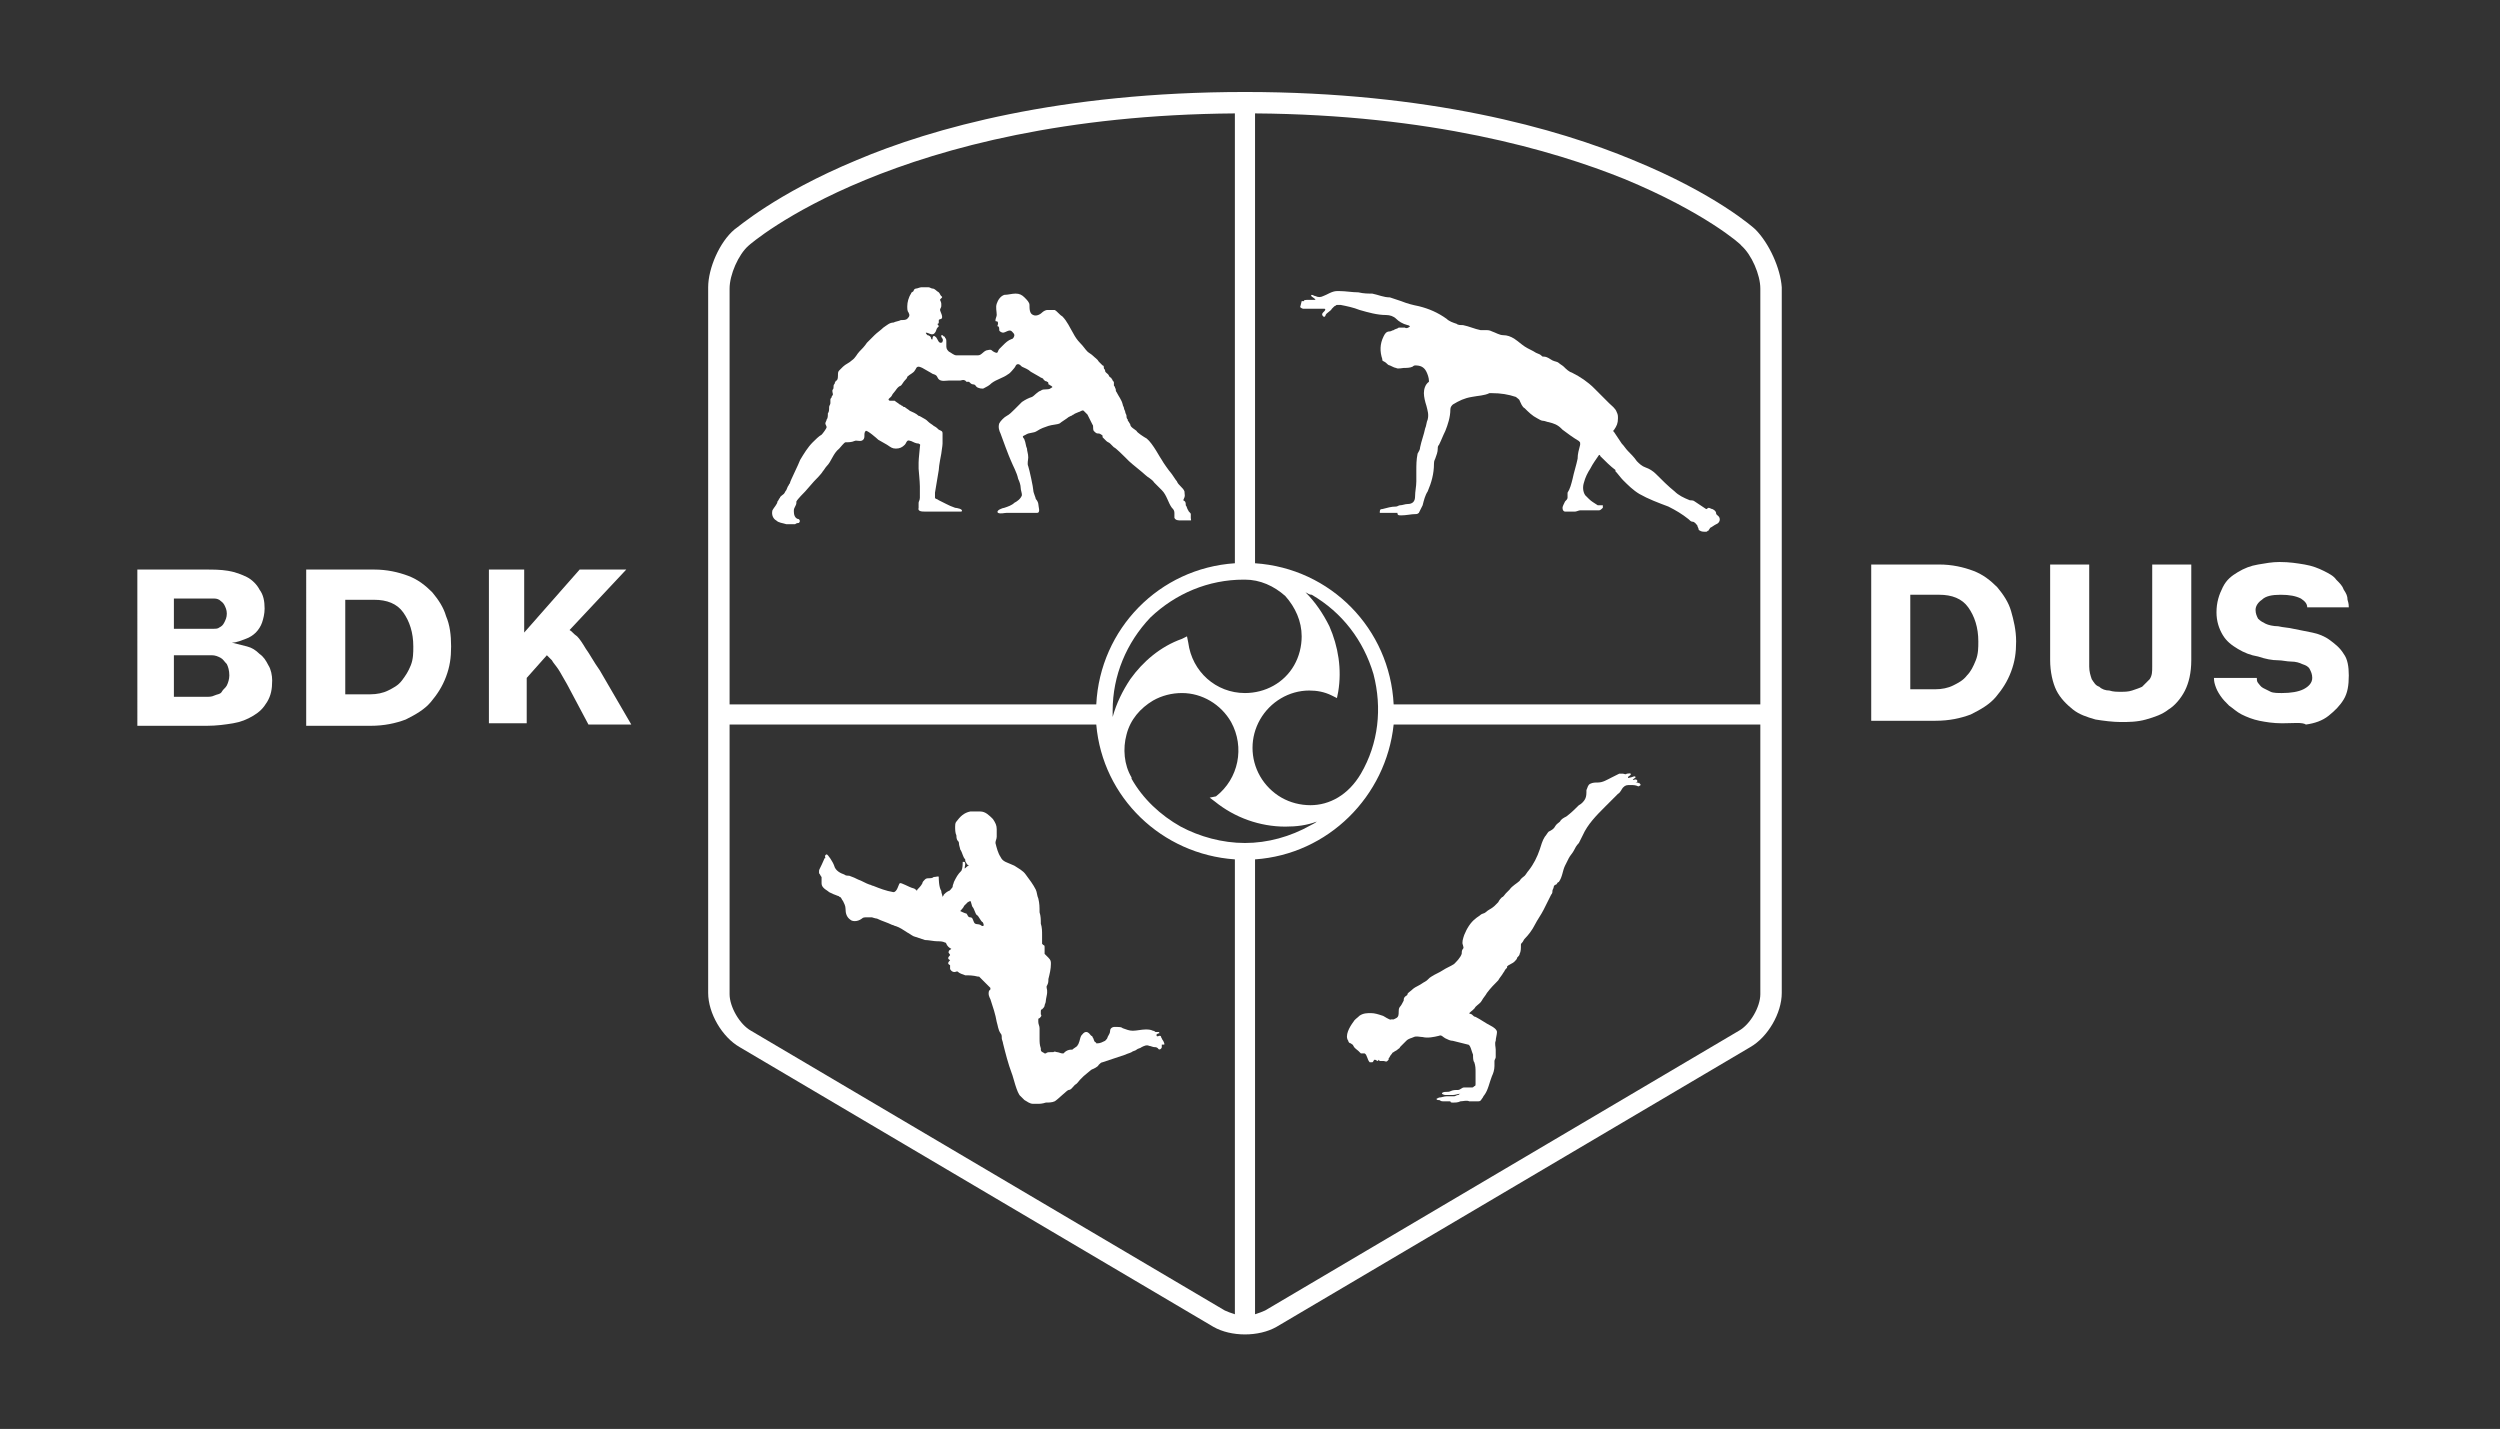 <?xml version="1.0" encoding="utf-8"?>
<!-- Generator: Adobe Illustrator 19.2.1, SVG Export Plug-In . SVG Version: 6.00 Build 0)  -->
<svg version="1.1" id="Réteg_1" xmlns="http://www.w3.org/2000/svg" xmlns:xlink="http://www.w3.org/1999/xlink" x="0px" y="0px"
	 viewBox="0 0 198.4 113.4" style="enable-background:new 0 0 198.4 113.4;" xml:space="preserve">
<rect x="0" y="0" width="198.4" height="113.4" fill="#333333" stroke="none"/>
<style type="text/css">
	.st0{fill:#FFFFFF;}
</style>
<g>
	<g>
		<path class="st0" d="M153.9,44.8c1,0,1.9,0.2,2.7,0.5c0.8,0.3,1.4,0.8,1.9,1.3c0.5,0.6,0.9,1.2,1.1,1.9s0.4,1.5,0.4,2.4
			s-0.1,1.6-0.4,2.4s-0.7,1.4-1.2,2c-0.5,0.6-1.2,1-2,1.4c-0.8,0.3-1.7,0.5-2.8,0.5h-5.1V44.8H153.9z M151.6,47.2v7.5h2
			c0.5,0,1-0.1,1.4-0.3c0.4-0.2,0.8-0.4,1.1-0.8c0.3-0.3,0.5-0.7,0.7-1.2c0.2-0.5,0.2-1,0.2-1.5c0-1.1-0.3-2-0.8-2.7s-1.3-1-2.3-1
			H151.6z"/>
		<path class="st0" d="M170.8,44.8h3.1v7.6c0,1-0.2,1.8-0.5,2.4c-0.3,0.6-0.8,1.2-1.3,1.5c-0.5,0.4-1.1,0.6-1.8,0.8s-1.4,0.2-2,0.2
			s-1.4-0.1-2-0.2c-0.7-0.2-1.3-0.4-1.8-0.8c-0.5-0.4-1-0.9-1.3-1.5c-0.3-0.6-0.5-1.5-0.5-2.4v-7.6h3.1v8.1c0,0.4,0.1,0.7,0.2,1
			c0.2,0.3,0.3,0.5,0.6,0.6c0.2,0.2,0.5,0.3,0.8,0.3c0.3,0.1,0.6,0.1,0.9,0.1s0.6,0,0.9-0.1s0.6-0.2,0.8-0.3
			c0.2-0.2,0.4-0.4,0.6-0.6c0.2-0.3,0.2-0.6,0.2-1V44.8z"/>
		<path class="st0" d="M181.1,57.4c-0.7,0-1.3-0.1-1.8-0.2c-0.5-0.1-1-0.3-1.4-0.5s-0.7-0.5-1-0.7c-0.3-0.3-0.5-0.5-0.7-0.8
			c-0.2-0.3-0.3-0.5-0.4-0.8s-0.1-0.5-0.1-0.6h3.4c0,0.1,0,0.3,0.1,0.4c0.1,0.1,0.2,0.3,0.4,0.4c0.2,0.1,0.4,0.2,0.6,0.3
			s0.6,0.1,0.9,0.1c0.7,0,1.3-0.1,1.7-0.3s0.7-0.5,0.7-0.9c0-0.3-0.1-0.5-0.2-0.7c-0.1-0.2-0.3-0.3-0.6-0.4
			c-0.2-0.1-0.5-0.2-0.9-0.2c-0.3,0-0.7-0.1-1-0.1c-0.5,0-1-0.1-1.6-0.3c-0.6-0.1-1.1-0.3-1.6-0.6c-0.5-0.3-0.9-0.6-1.2-1.1
			c-0.3-0.5-0.5-1.1-0.5-1.8c0-0.8,0.2-1.4,0.5-2s0.7-0.9,1.2-1.2c0.5-0.3,1-0.5,1.6-0.6s1.1-0.2,1.7-0.2c0.8,0,1.4,0.1,2,0.2
			c0.6,0.1,1.1,0.3,1.5,0.5c0.4,0.2,0.8,0.4,1,0.7c0.3,0.3,0.5,0.5,0.6,0.8c0.2,0.3,0.3,0.5,0.3,0.8c0.1,0.3,0.1,0.5,0.1,0.6h-3.3
			c0-0.3-0.2-0.5-0.5-0.7c-0.4-0.2-0.9-0.3-1.6-0.3c-0.7,0-1.2,0.1-1.5,0.4c-0.3,0.2-0.5,0.5-0.5,0.8c0,0.3,0.1,0.5,0.2,0.7
			c0.2,0.2,0.4,0.3,0.6,0.4s0.6,0.2,1,0.2c0.4,0.1,0.8,0.1,1.2,0.2c0.5,0.1,1,0.2,1.5,0.3s1,0.3,1.4,0.6s0.8,0.6,1.1,1.1
			c0.3,0.4,0.4,1,0.4,1.7c0,0.8-0.1,1.4-0.4,1.9c-0.3,0.5-0.7,0.9-1.2,1.3s-1.1,0.6-1.8,0.7C182.7,57.3,182,57.4,181.1,57.4z"/>
	</g>
	<g>
		<path class="st0" d="M10.8,45.2h5.5c0.6,0,1.2,0,1.8,0.1c0.6,0.1,1.1,0.3,1.5,0.5c0.4,0.2,0.8,0.6,1,1c0.3,0.4,0.4,0.9,0.4,1.5
			c0,0.4-0.1,0.8-0.2,1.1s-0.3,0.6-0.5,0.8s-0.5,0.4-0.8,0.5c-0.3,0.1-0.7,0.3-1.1,0.3c0.4,0.1,0.8,0.2,1.2,0.3
			c0.4,0.1,0.7,0.3,1,0.6c0.3,0.2,0.5,0.5,0.7,0.9c0.2,0.3,0.3,0.8,0.3,1.2c0,0.7-0.1,1.2-0.4,1.7s-0.6,0.8-1.1,1.1
			c-0.5,0.3-1,0.5-1.6,0.6s-1.3,0.2-2.1,0.2h-5.5V45.2z M13.8,47.5v2.4h2.5c0.2,0,0.4,0,0.6,0s0.4,0,0.5-0.1
			c0.2-0.1,0.3-0.2,0.4-0.4s0.2-0.4,0.2-0.7c0-0.3-0.1-0.5-0.2-0.7c-0.1-0.2-0.3-0.3-0.4-0.4c-0.2-0.1-0.3-0.1-0.5-0.1s-0.4,0-0.5,0
			H13.8z M13.8,52.1v3.2h2.5c0.3,0,0.5,0,0.7-0.1c0.2-0.1,0.5-0.1,0.6-0.3s0.3-0.3,0.4-0.5c0.1-0.2,0.2-0.5,0.2-0.8
			c0-0.4-0.1-0.7-0.2-0.9c-0.2-0.2-0.3-0.4-0.5-0.5c-0.2-0.1-0.4-0.2-0.7-0.2s-0.4,0-0.6,0H13.8z"/>
		<path class="st0" d="M29.7,45.2c1,0,1.9,0.2,2.7,0.5c0.8,0.3,1.4,0.8,1.9,1.3c0.5,0.6,0.9,1.2,1.1,1.9c0.3,0.7,0.4,1.5,0.4,2.4
			s-0.1,1.6-0.4,2.4c-0.3,0.8-0.7,1.4-1.2,2s-1.2,1-2,1.4c-0.8,0.3-1.7,0.5-2.8,0.5h-5.1V45.2H29.7z M27.4,47.6v7.5h2
			c0.5,0,1-0.1,1.4-0.3s0.8-0.4,1.1-0.8s0.5-0.7,0.7-1.2c0.2-0.5,0.2-1,0.2-1.5c0-1.1-0.3-2-0.8-2.7c-0.5-0.7-1.3-1-2.3-1H27.4z"/>
		<path class="st0" d="M38.6,45.2h3v5l4.4-5h3.7L45.2,50c0.2,0.1,0.3,0.3,0.6,0.5c0.2,0.2,0.4,0.5,0.7,1c0.3,0.4,0.6,1,1.1,1.7
			l2.5,4.3h-3.4l-1.7-3.2c-0.3-0.5-0.5-0.9-0.7-1.2c-0.2-0.3-0.4-0.5-0.5-0.7c-0.2-0.2-0.3-0.3-0.4-0.4l-1.6,1.8v3.6h-3V45.2z"/>
	</g>
</g>
<g>
	<g>
		<path class="st0" d="M139.3,18.2c-0.1-0.1-3.1-2.8-9.7-5.5c-6-2.5-16.2-5.4-30.8-5.4c-14.7,0-24.9,2.9-30.8,5.4
			c-6.5,2.7-9.5,5.4-9.7,5.5c-1.2,1-2.1,3.1-2.1,4.6v56c0,1.6,1.1,3.5,2.5,4.3l37.6,22.2c0.7,0.4,1.6,0.6,2.5,0.6
			c0.9,0,1.8-0.2,2.5-0.6l37.6-22.2c1.4-0.8,2.5-2.7,2.5-4.3v-56C141.3,21.3,140.4,19.3,139.3,18.2z M138.2,19.5
			c0.8,0.7,1.5,2.3,1.5,3.4v33l-29.1,0c-0.3-6-5-10.8-11-11.2V9c13.9,0.1,23.6,2.9,29.3,5.2C135.2,16.8,138.2,19.4,138.2,19.5z
			 M98.8,66.9c-1.8,0-3.6-0.5-5.1-1.3c-1.6-0.9-3-2.2-3.9-3.8c0,0,0,0,0,0c0,0,0,0,0-0.1c-0.6-1-0.7-2.3-0.4-3.4
			c0.3-1.2,1.1-2.1,2.1-2.7c0.7-0.4,1.5-0.6,2.3-0.6h0c1.6,0,3.1,0.9,3.9,2.3c1.1,2,0.6,4.5-1.2,5.9L96,63.3l0.4,0.3
			c1.6,1.3,3.6,2,5.6,2c0.9,0,1.7-0.1,2.5-0.4c-0.1,0.1-0.3,0.2-0.5,0.3C102.4,66.4,100.6,66.9,98.8,66.9z M98.7,46
			C98.8,46,98.8,46,98.7,46C98.8,46,98.8,46,98.7,46C98.8,46,98.8,46,98.7,46c0.1,0,0.1,0,0.1,0c1.2,0,2.3,0.5,3.2,1.3
			c0.8,0.9,1.3,2,1.3,3.2c0,0.8-0.2,1.6-0.6,2.3c-0.8,1.4-2.3,2.2-3.9,2.2c-2.3,0-4.2-1.7-4.5-4l-0.1-0.5l-0.4,0.2
			c-1.7,0.6-3.1,1.8-4.1,3.2c-0.6,0.9-1.1,1.9-1.4,3c0-0.2,0-0.3,0-0.5c0-2.8,1.1-5.4,3-7.4C93.3,47.1,95.9,46,98.7,46z M104,63.9
			c-0.8,0-1.6-0.2-2.3-0.6c-0.7-0.4-1.3-1-1.7-1.7c-0.8-1.4-0.8-3.1,0-4.5c0.8-1.4,2.3-2.3,3.9-2.3c0.6,0,1.2,0.1,1.8,0.4l0.4,0.2
			l0.1-0.5c0.3-1.8,0-3.6-0.7-5.2c-0.5-1-1.1-1.9-1.9-2.7c0.2,0.1,0.3,0.2,0.5,0.2c2.4,1.4,4.1,3.6,4.9,6.3c0.7,2.7,0.4,5.5-1,7.9
			l0,0l0,0l0,0c0,0,0,0,0,0C107,63.1,105.5,63.9,104,63.9z M59.4,19.5C59.5,19.4,71.1,9.2,98,9v35.7c-6,0.4-10.7,5.2-11,11.2
			l-29.1,0v-33C57.9,21.8,58.6,20.2,59.4,19.5z M59.6,81.8c-0.9-0.5-1.7-1.9-1.7-2.9V57.5l29.1,0c0.5,5.8,5.2,10.3,11,10.7l0,36.1
			c-0.3-0.1-0.6-0.2-0.8-0.3L59.6,81.8z M138,81.8L100.4,104c-0.2,0.1-0.5,0.2-0.8,0.3l0-36.1c5.8-0.4,10.4-5,11-10.7l29.1,0v21.4
			C139.7,79.9,138.9,81.3,138,81.8z"/>
	</g>
	<g>
		<path class="st0" d="M103.2,24.3c0,0-0.1,0.1,0.2,0.2c0.1,0,0.3,0,0.4,0c0.4,0,0.8,0,1.2,0c0,0,0.1,0,0.1,0c0.1,0,0.1,0.1,0,0.2
			c0,0-0.1,0.1-0.1,0.1c-0.1,0.1-0.1,0.2,0,0.3c0.1,0.1,0.2,0,0.2-0.1c0.1-0.2,0.4-0.3,0.5-0.5c0.1-0.1,0.2-0.2,0.2-0.2
			c0.1,0,0.1-0.1,0.2-0.1c0.1,0,0.2,0,0.3,0c0.5,0.1,1,0.2,1.5,0.4c0.7,0.2,1.4,0.4,2.1,0.4c0.3,0,0.6,0.1,0.8,0.3
			c0.2,0.2,0.5,0.4,0.9,0.5c0.1,0,0.2,0.1,0.2,0.1c-0.1,0.1-0.3,0.2-0.4,0.1c-0.1,0-0.2,0-0.3,0c-0.1,0-0.1,0-0.2,0
			c-0.1,0.1-0.3,0.1-0.4,0.2c-0.1,0-0.2,0.1-0.3,0.1c-0.3,0-0.4,0.2-0.5,0.4c-0.3,0.6-0.3,1.2-0.1,1.8c0,0,0,0.1,0,0.1
			c0.1,0.1,0.2,0.1,0.3,0.2c0.1,0.1,0.2,0.2,0.3,0.2c0.2,0.1,0.4,0.2,0.5,0.2c0.1,0.1,0.5,0,0.6,0c0.2,0,0.5,0,0.7-0.1
			c0.1-0.1,0.2-0.1,0.2-0.1c0.4,0,0.7,0.1,0.9,0.5c0.1,0.2,0.2,0.5,0.2,0.7c0,0,0,0.1,0,0.1c-0.3,0.2-0.4,0.6-0.4,0.9
			c0,0.3,0.1,0.7,0.2,1c0.1,0.4,0.2,0.7,0.1,1.1c-0.1,0.2-0.1,0.5-0.2,0.7c-0.1,0.5-0.3,1-0.4,1.5c0,0.2-0.1,0.3-0.2,0.5
			c-0.1,0.5-0.1,0.9-0.1,1.4c0,0.3,0,0.5,0,0.8c0,0.4-0.1,0.8-0.1,1.2c0,0.4-0.2,0.6-0.6,0.6c-0.2,0-0.4,0.1-0.6,0.1
			c-0.1,0-0.2,0.1-0.3,0.1c-0.4,0-0.7,0.1-1.1,0.2c-0.2,0-0.2,0.1-0.2,0.3c0.5,0,0.9,0,1.4,0c0,0.2,0.1,0.2,0.3,0.2
			c0.4,0,0.8-0.1,1.1-0.1c0.1,0,0.2,0,0.3-0.1c0.1-0.2,0.2-0.4,0.3-0.6c0.1-0.4,0.2-0.8,0.4-1.1c0.3-0.7,0.5-1.4,0.5-2.2
			c0-0.1,0-0.2,0.1-0.4c0.1-0.3,0.2-0.5,0.2-0.8c0-0.1,0-0.2,0.1-0.3c0.2-0.4,0.3-0.7,0.5-1.1c0.2-0.5,0.4-1.1,0.4-1.7
			c0-0.2,0.1-0.3,0.2-0.4c0.5-0.3,0.9-0.5,1.5-0.6c0.5-0.1,1-0.1,1.4-0.3c0.1,0,0.1,0,0.2,0c0.7,0,1.3,0.1,1.9,0.3
			c0.1,0.1,0.3,0.2,0.3,0.3c0.1,0.2,0.2,0.5,0.4,0.6c0.3,0.3,0.6,0.6,1,0.8c0.2,0.1,0.3,0.2,0.5,0.2c0.1,0,0.3,0.1,0.4,0.1
			c0.4,0.1,0.7,0.2,1,0.5c0,0,0.1,0.1,0.1,0.1c0.4,0.3,0.8,0.6,1.3,0.9c0.1,0.1,0.1,0.1,0.1,0.2c0,0,0,0.1,0,0.1
			c-0.1,0.4-0.2,0.7-0.2,1.1c-0.1,0.5-0.3,1.1-0.4,1.6c-0.1,0.4-0.2,0.8-0.4,1.1c0,0.1,0,0.2,0,0.2c0,0.1,0,0.1,0,0.2
			c0,0.1-0.1,0.2-0.2,0.3c-0.1,0.2-0.2,0.4-0.2,0.5c0,0.2,0.1,0.3,0.2,0.3c0.2,0,0.4,0,0.6,0c0.1,0,0.2,0,0.2,0
			c0.1,0,0.3-0.1,0.4-0.1c0.5,0,1,0,1.5,0c0.1,0,0.2-0.1,0.3-0.2c0-0.1,0-0.2,0-0.2c0,0-0.2,0-0.2,0c-0.1,0-0.2,0-0.2,0
			c-0.3-0.2-0.5-0.3-0.7-0.5c-0.1-0.1-0.2-0.2-0.3-0.3c-0.2-0.3-0.2-0.7-0.1-1c0.1-0.4,0.3-0.8,0.5-1.1c0.2-0.4,0.5-0.8,0.7-1.1
			c0.1,0,0.1,0.1,0.1,0.1c0.4,0.4,0.8,0.8,1.2,1.1c0,0,0,0,0,0.1c0.2,0.2,0.4,0.5,0.6,0.7c0.4,0.4,0.8,0.8,1.3,1.1
			c0.7,0.4,1.5,0.7,2.3,1c0.6,0.3,1.1,0.6,1.6,1c0.1,0.1,0.2,0.2,0.3,0.2c0.2,0,0.3,0.2,0.4,0.3c0,0.1,0.1,0.2,0.1,0.3
			c0,0,0,0.1,0.1,0.1c0.1,0.1,0.3,0.1,0.5,0.1c0.1,0,0.1-0.1,0.2-0.1c0-0.1,0.1-0.1,0.1-0.2c0.2-0.1,0.3-0.2,0.5-0.3
			c0.3-0.1,0.4-0.5,0.1-0.7c0,0-0.1-0.1-0.1-0.1c0-0.2-0.1-0.3-0.3-0.4c-0.1,0-0.2-0.1-0.3-0.1c-0.1,0-0.1,0.1-0.2,0.1c0,0,0,0,0,0
			c-0.3-0.2-0.6-0.4-0.9-0.6c-0.1-0.1-0.3-0.1-0.4-0.1c-0.5-0.2-0.9-0.4-1.2-0.7c-0.5-0.4-1-0.9-1.5-1.4c-0.2-0.2-0.5-0.4-0.8-0.5
			c-0.3-0.1-0.5-0.3-0.7-0.5c-0.2-0.3-0.5-0.6-0.7-0.8c-0.2-0.2-0.3-0.4-0.5-0.6c-0.2-0.3-0.4-0.6-0.6-0.9c-0.1-0.1-0.1-0.1,0-0.2
			c0.2-0.3,0.3-0.5,0.3-0.9c0-0.2,0-0.3-0.1-0.5c-0.1-0.3-0.4-0.5-0.6-0.7c-0.4-0.4-0.8-0.8-1.2-1.2c-0.5-0.5-1.1-0.9-1.7-1.2
			c-0.3-0.1-0.5-0.3-0.7-0.5c-0.1-0.1-0.3-0.2-0.4-0.3c-0.1-0.1-0.3-0.1-0.5-0.2c-0.2-0.1-0.4-0.3-0.7-0.3c-0.1,0-0.1,0-0.2-0.1
			c-0.1-0.1-0.2-0.1-0.4-0.2c-0.3-0.2-0.6-0.3-0.9-0.5c-0.3-0.2-0.5-0.4-0.8-0.6c-0.3-0.2-0.6-0.3-0.9-0.3c-0.3,0-0.6-0.2-0.9-0.3
			c-0.2-0.1-0.3-0.1-0.5-0.1c-0.1,0-0.3,0-0.4,0c-0.5-0.1-0.9-0.3-1.4-0.4c-0.2,0-0.4,0-0.5-0.1c-0.3-0.1-0.6-0.2-0.8-0.4
			c-0.7-0.5-1.4-0.8-2.2-1c-0.5-0.1-0.9-0.2-1.4-0.4c-0.3-0.1-0.6-0.2-0.9-0.3c-0.5,0-0.9-0.2-1.4-0.3c-0.3,0-0.7,0-1.1-0.1
			c-0.5,0-1-0.1-1.5-0.1c-0.1,0-0.1,0-0.2,0c-0.4,0-0.8,0.3-1.1,0.4c-0.2,0.1-0.4,0.1-0.6,0c-0.1,0-0.2-0.1-0.3-0.1
			c-0.2,0.1,0.2,0.2,0.3,0.4c-0.3,0-0.5,0-0.7,0c-0.3,0-0.2,0.1-0.2,0.1s-0.1,0-0.1,0c0,0,0,0,0,0c0,0-0.1,0-0.1,0
			C103.2,24.3,103.2,24.3,103.2,24.3z"/>
	</g>
	<g>
		<path class="st0" d="M92.2,82.4c-0.1-0.1,0-0.2-0.2-0.2c0,0-0.2,0.1-0.2,0c-0.1-0.1,0.1-0.2,0.2-0.2c0-0.1,0-0.1-0.1-0.1
			c-0.1,0-0.1,0-0.2,0c0,0-0.1-0.1-0.2-0.1c-0.2-0.1-0.4-0.1-0.6-0.1c-0.3,0-0.7,0.1-1,0.1c-0.3,0-0.5-0.1-0.8-0.2
			c-0.1-0.1-0.3-0.1-0.4-0.1c-0.1,0-0.2,0-0.3,0c-0.1,0-0.3,0.1-0.3,0.3c0,0.2-0.1,0.3-0.2,0.5c0,0.1-0.1,0.2-0.2,0.3
			c-0.2,0.1-0.4,0.2-0.6,0.2c0,0-0.1,0-0.1,0c0,0,0-0.1-0.1-0.1c-0.1-0.1-0.1-0.3-0.2-0.4c0,0,0-0.1-0.1-0.1
			c-0.1-0.1-0.2-0.3-0.4-0.3c-0.2,0-0.3,0.2-0.4,0.3c-0.1,0.2-0.1,0.4-0.2,0.6c0,0.1-0.1,0.1-0.1,0.2c-0.1,0.1-0.3,0.2-0.4,0.3
			c0,0-0.1,0-0.1,0c-0.2,0-0.4,0.1-0.5,0.2c0,0-0.1,0.1-0.1,0.1c0,0,0,0-0.1,0c-0.1,0-0.3-0.1-0.4-0.1c-0.1,0-0.2-0.1-0.3,0
			c0,0-0.1,0-0.2,0c-0.2,0-0.3,0-0.4,0.1c0,0,0,0-0.1,0c-0.1-0.1-0.3-0.1-0.3-0.3c0,0,0,0,0-0.1c-0.1-0.3-0.1-0.5-0.1-0.8
			c0,0,0,0,0,0c0-0.1,0-0.2,0-0.4c0-0.1,0-0.2,0-0.4c0-0.2-0.1-0.3-0.1-0.5c0,0,0-0.1,0-0.2c0-0.1,0.1-0.1,0.1-0.1
			c0.1-0.1,0.2-0.2,0.1-0.3c0-0.1,0-0.1,0-0.2c0-0.1,0-0.2,0.1-0.2c0.1-0.1,0.2-0.2,0.2-0.3c0-0.1,0.1-0.2,0.1-0.4
			c0-0.1,0.1-0.5,0.1-0.6c0-0.1,0-0.1,0-0.2c0-0.1-0.1-0.3,0-0.4c0.1-0.2,0.1-0.3,0.1-0.5c0.1-0.4,0.2-0.8,0.2-1.2
			c0-0.2,0-0.3-0.2-0.5c0,0,0,0,0,0c-0.1-0.1-0.2-0.2-0.3-0.3c0,0,0,0,0-0.1c0-0.1,0-0.3,0-0.4c0-0.1,0-0.2-0.1-0.2
			c0,0-0.1-0.1-0.1-0.1c0-0.1,0-0.2,0-0.3c0-0.1,0-0.3,0-0.4c0-0.3,0-0.6-0.1-0.9c0-0.3,0-0.6-0.1-0.9c0-0.4,0-0.7-0.1-1.1
			c-0.1-0.2-0.1-0.5-0.2-0.7c-0.2-0.4-0.5-0.8-0.8-1.2c-0.2-0.3-0.6-0.5-0.9-0.7c0,0,0,0,0,0c-0.2-0.1-0.5-0.2-0.7-0.3
			c-0.2-0.1-0.3-0.2-0.4-0.4c-0.2-0.3-0.3-0.7-0.4-1.1c0-0.2,0.1-0.3,0.1-0.5c0-0.2,0-0.4,0-0.6c0-0.3-0.1-0.5-0.3-0.8
			c-0.3-0.3-0.6-0.6-1-0.6c-0.3,0-0.5,0-0.8,0c-0.5,0.1-0.8,0.4-1.1,0.8c-0.1,0.1-0.1,0.3-0.1,0.4c0,0.2,0,0.5,0.1,0.7
			c0,0.5,0.2,0.4,0.2,0.6c0,0.2,0.1,0.4,0.1,0.5c0.2,0.3,0.2,0.6,0.4,0.8c0,0.1,0,0.2,0.1,0.3c0,0.1,0.2,0.2,0.2,0.2
			c-0.1,0-0.2,0.1-0.3,0.2c-0.1,0.1,0-0.2,0-0.3c0-0.1,0-0.2-0.1-0.2c-0.1,0-0.1,0-0.1,0c0,0.2,0,0.5-0.1,0.7
			c-0.3,0.3-0.4,0.5-0.6,0.9c0,0.1-0.1,0.2-0.1,0.4c-0.1,0.1-0.2,0.3-0.3,0.3c-0.2,0.1-0.3,0.2-0.4,0.3c0,0.1-0.1,0.1-0.1,0.2
			c0-0.2-0.1-0.3-0.1-0.5c-0.2-0.3-0.2-1-0.2-1.1c0-0.1-0.2,0-0.4,0c-0.1,0.1-0.3,0.1-0.4,0.1c-0.1,0-0.2,0-0.3,0.1
			c-0.1,0.1-0.2,0.2-0.2,0.3c-0.1,0.2-0.3,0.4-0.4,0.5c0,0.1-0.1,0.1-0.1,0c-0.1,0-0.1-0.1-0.2-0.1c-0.4-0.1-1-0.5-1.1-0.4
			c-0.1,0.1-0.2,0.7-0.5,0.7c-0.6-0.1-1.1-0.3-1.6-0.5c-0.1,0-0.2-0.1-0.3-0.1c-0.3-0.1-0.6-0.3-0.9-0.4c-0.2-0.1-0.4-0.2-0.7-0.3
			c-0.1,0-0.3,0-0.4-0.1c-0.3-0.1-0.7-0.3-0.8-0.7c-0.1-0.3-0.5-0.9-0.6-0.9c-0.2,0.1-0.1,0.2-0.1,0.3c0,0-0.1,0-0.1,0.1
			C65.1,68.9,65,69,65,69.1c0,0,0,0.1,0,0.2c0.1,0.1,0.1,0.2,0.2,0.3c0,0,0,0,0,0.1c0,0.1,0,0.3,0,0.4c0,0.2,0.1,0.3,0.2,0.4
			c0.1,0.1,0.3,0.2,0.4,0.3c0.2,0.1,0.4,0.2,0.7,0.3c0.1,0,0.1,0.1,0.2,0.1c0.1,0.1,0.1,0.2,0.2,0.3c0.1,0.2,0.2,0.4,0.2,0.6
			c0,0.4,0.1,0.7,0.4,0.9c0.1,0.1,0.5,0.2,0.9-0.1c0.1-0.1,0.2-0.1,0.4-0.1c0.1,0,0.3,0,0.4,0c0,0,0.3,0.1,0.4,0.1
			c0.4,0.2,0.8,0.3,1.2,0.5c0.1,0,0.2,0.1,0.3,0.1c0.3,0.1,0.6,0.3,0.9,0.5c0.2,0.1,0.3,0.2,0.5,0.3c0.3,0.1,0.6,0.2,0.9,0.3
			c0.3,0,0.7,0.1,1,0.1c0.2,0,0.4,0,0.6,0.1c0.1,0,0.1,0.1,0.1,0.1c0.1,0.2,0.2,0.3,0.4,0.4c-0.1,0.1-0.2,0.1-0.2,0.2
			c-0.1,0.1,0.1,0.2,0.1,0.3c-0.2,0.2-0.2,0.3,0,0.4c-0.2,0.2-0.2,0.3,0,0.4c0,0,0,0.1,0,0.1c0,0.1,0,0.1,0,0.2
			c0.1,0.2,0.3,0.3,0.5,0.2c0,0,0.1,0,0.1,0c0.2,0.2,0.4,0.2,0.6,0.3c0.3,0,0.6,0,1,0.1c0,0,0,0,0.1,0c0.1,0.1,0.2,0.2,0.3,0.3
			c0.2,0.2,0.4,0.4,0.6,0.6c0,0.1,0,0.2-0.1,0.2c-0.1,0.3,0,0.5,0.1,0.7c0.2,0.6,0.4,1.2,0.5,1.8c0.1,0.3,0.1,0.6,0.3,0.9
			c0.1,0.1,0.1,0.2,0.1,0.4c0,0.1,0.1,0.3,0.1,0.4c0.2,0.8,0.4,1.6,0.7,2.4c0.1,0.2,0.4,1.6,0.7,1.8c0,0,0,0,0,0
			c0.1,0.1,0.2,0.2,0.3,0.3c0.2,0.1,0.4,0.3,0.7,0.3c0.1,0,0.1,0,0.2,0c0,0,0.1,0,0.1,0c0.2,0,0.4,0,0.7-0.1c0.2,0,0.5,0,0.7-0.1
			c0.2-0.1,1-0.9,1.1-0.9c0.2,0,0.3-0.2,0.5-0.4c0.2-0.1,0.3-0.3,0.4-0.4c0.1-0.1,0.1-0.1,0.2-0.2c0,0,0.1-0.1,0.1-0.1
			c0.1-0.1,0.5-0.4,0.6-0.5c0,0,0,0,0,0c0,0,0,0,0,0c0.2-0.1,0.5-0.2,0.6-0.4c0.1-0.1,0.2-0.2,0.3-0.2c0.3-0.1,0.6-0.2,0.9-0.3
			c0.3-0.1,0.6-0.2,0.9-0.3c0.2-0.1,0.3-0.1,0.5-0.2c0.1-0.1,0.3-0.1,0.4-0.2c0.1-0.1,0.3-0.1,0.4-0.2c0.2-0.1,0.4-0.2,0.6-0.1
			c0.1,0,0.3,0.1,0.4,0.1c0.1,0,0.2,0,0.3,0.1c0.1,0.2,0.3,0,0.3-0.1c0,0,0-0.2,0-0.2c0,0,0.2,0,0.2,0c0,0,0-0.1,0-0.1
			C92.3,82.5,92.2,82.5,92.2,82.4z M77.8,73.4c-0.2-0.1-0.4,0-0.5-0.2c-0.1-0.2-0.1-0.4-0.3-0.4c-0.2,0-0.2-0.2-0.3-0.3
			c-0.1,0-0.5-0.2-0.5-0.2c0,0,0.3-0.3,0.3-0.4c0.1-0.1,0.2-0.2,0.3-0.3c0,0,0.2-0.1,0.2-0.1c0.1,0.1,0.1,0.4,0.2,0.5
			c0.1,0.1,0.2,0.5,0.3,0.6c0.2,0.1,0.3,0.5,0.5,0.6C78.2,73.6,77.9,73.5,77.8,73.4z"/>
	</g>
	<g>
		<path class="st0" d="M61.6,41.3c0.2,0.2,0.5,0.2,0.8,0.3c0.2,0,0.2,0,0.3,0c0,0,0.1,0,0.2,0c0.1,0,0.1,0,0.2,0
			c0.1-0.1,0.3-0.1,0.3-0.1c0.1-0.1,0.1-0.2,0-0.3c0,0-0.4,0-0.4-0.6c0-0.2,0-0.2,0.1-0.4c0.1-0.2,0.1-0.2,0.1-0.4
			c0.1-0.2,0.6-0.7,0.7-0.8c0.1-0.1,0.6-0.7,0.7-0.8c0.1-0.1,0.6-0.6,0.7-0.8c0.1-0.1,0.2-0.3,0.3-0.4c0.4-0.4,0.5-1,1-1.4
			c0.1-0.1,0.4-0.5,0.5-0.5c0.2,0,0.5,0,0.7-0.1c0.2-0.1,0.5,0.1,0.7-0.1c0.2-0.2,0-0.5,0.2-0.7c0.1-0.1,0.9,0.6,1,0.7
			c0.2,0.1,0.5,0.3,0.7,0.4c0.3,0.2,0.4,0.3,0.7,0.3c0.3,0,0.5-0.1,0.7-0.3c0.1-0.1,0.1-0.2,0.2-0.3c0.1-0.1,0.2,0,0.3,0
			c0.2,0.1,0.4,0.2,0.6,0.2c0.2,0.1,0.1,0.1,0.1,0.3c0,0.1-0.1,0.9-0.1,1.2c0,0.2,0,0.3,0,0.5c0,0.1,0.1,1,0.1,1.4
			c0,0.3,0,0.6,0,0.9c0,0.2-0.1,0.3-0.1,0.4c0,0.1,0,0.3,0,0.4c-0.1,0.3,0.3,0.3,0.5,0.3c0.4,0,0.9,0,1.3,0c0.3,0,0.5,0,0.8,0
			c0.1,0,0.3,0,0.4,0c0.1,0,0.3,0,0.4,0c0.2-0.2-0.4-0.3-0.5-0.3c-0.3-0.1-0.5-0.2-0.7-0.3c-0.2-0.1-0.4-0.2-0.6-0.3
			c-0.1-0.1-0.3-0.1-0.3-0.2c0-0.1,0-0.2,0-0.4c0.1-0.6,0.2-1.2,0.3-1.8c0-0.3,0.2-1.3,0.2-1.3c0-0.1,0.1-0.6,0.1-0.8
			c0-0.1,0-0.3,0-0.4c0-0.3,0-0.3,0-0.4c0-0.2-0.1-0.2-0.3-0.3c-0.1-0.1-0.2-0.2-0.4-0.3c-0.1-0.1-0.3-0.2-0.4-0.3
			c-0.1-0.1-0.2-0.2-0.4-0.3C73.1,33.1,73,33,72.9,33c-0.2-0.2-0.5-0.3-0.7-0.4c-0.1-0.1-0.3-0.2-0.4-0.3c-0.1,0-0.1,0-0.2-0.1
			c-0.1,0-0.1-0.1-0.2-0.1c-0.1-0.1-0.3-0.2-0.4-0.3c-0.1,0-0.3,0-0.4,0c-0.2-0.1,0-0.2,0.1-0.3c0.1-0.1,0.1-0.2,0.2-0.3
			c0.2-0.2,0.3-0.5,0.6-0.6c0.1-0.1,0.2-0.3,0.3-0.4c0.1-0.1,0.2-0.2,0.2-0.3c0.2-0.2,0.5-0.3,0.6-0.5c0.1-0.1,0.1-0.3,0.3-0.3
			c0.1,0,0.3,0.1,0.3,0.1c0.2,0.1,0.5,0.3,0.7,0.4c0.1,0.1,0.3,0.1,0.4,0.2c0.1,0.1,0.1,0.2,0.2,0.3c0.2,0.2,0.6,0.1,0.8,0.1
			c0.3,0,0.6,0,0.9,0c0.1,0,0.2-0.1,0.4,0c0,0,0.1,0.1,0.1,0.1c0.1,0,0.1,0,0.2,0c0.1,0.1,0.2,0.2,0.3,0.2c0.2,0,0.2,0.1,0.3,0.2
			c0.1,0.1,0.5,0.2,0.6,0.1c0.2-0.1,0.4-0.2,0.6-0.4c0.4-0.3,0.9-0.4,1.3-0.7c0.2-0.1,0.4-0.4,0.5-0.5c0.1-0.1,0.1-0.3,0.3-0.3
			c0.1,0,0.2,0.1,0.3,0.2c0.2,0.1,0.5,0.2,0.7,0.4c0.2,0.1,0.5,0.3,0.7,0.4c0.1,0.1,0.3,0.1,0.3,0.2c0,0,0.1,0.1,0.1,0.1
			c0.1,0.1,0.1,0,0.2,0.1c0.1,0,0.1,0.1,0.1,0.2c0.1,0,0.1,0.1,0.2,0.1c0.1,0.1,0.2,0.1,0,0.2c-0.1,0.1-0.3,0.1-0.4,0.1
			c-0.1,0-0.3,0-0.4,0.1c-0.3,0.1-0.5,0.4-0.7,0.5c-0.3,0.1-0.5,0.2-0.8,0.4c-0.1,0.1-0.2,0.2-0.3,0.3c-0.1,0.1-0.2,0.2-0.3,0.3
			c-0.2,0.2-0.4,0.4-0.6,0.5c-0.2,0.1-0.5,0.4-0.6,0.6c-0.1,0.3,0,0.6,0.1,0.8c0.1,0.3,0.7,1.9,0.8,2.1c0.2,0.5,0.5,1,0.6,1.5
			c0.1,0.2,0.2,0.5,0.2,0.7c0,0.2,0.1,0.4,0.1,0.6c-0.1,0.3-0.4,0.5-0.6,0.6c-0.2,0.2-0.5,0.3-0.8,0.4c-0.1,0-0.7,0.2-0.5,0.4
			c0.2,0.1,0.5,0,0.7,0c0.5,0,1.1,0,1.6,0c0.3,0,0.5,0,0.8,0c0.3,0,0.1-0.5,0.1-0.7c0-0.1-0.1-0.3-0.2-0.4c0-0.1-0.2-0.5-0.2-0.7
			c0-0.2-0.3-1.6-0.4-1.9c-0.1-0.2,0-0.5,0-0.7c0-0.3-0.1-0.5-0.1-0.7c-0.1-0.2-0.1-0.5-0.2-0.7c0-0.1-0.2-0.2-0.1-0.3
			c0,0,0.2-0.1,0.2-0.1c0.3-0.2,0.6-0.1,0.9-0.3c0.3-0.2,0.6-0.3,0.9-0.4c0.3-0.1,0.7-0.1,0.9-0.2c0.1-0.1,0.6-0.4,0.7-0.5
			c0,0,0.2-0.1,0.2-0.1c0.1,0,0.1-0.1,0.2-0.1c0.1-0.1,0.2-0.1,0.4-0.2c0.1,0,0.3-0.2,0.4-0.1c0.1,0.1,0.2,0.2,0.3,0.3
			c0.1,0.2,0.3,0.6,0.4,0.8c0.1,0.1,0,0.3,0.1,0.5c0.1,0.1,0.2,0.2,0.3,0.2c0.1,0,0.2,0,0.3,0.1c0.1,0,0.1,0.1,0.1,0.2
			c0.1,0.1,0.2,0.2,0.3,0.3c0.1,0.1,0.2,0.1,0.3,0.2c0.1,0.1,0.2,0.2,0.3,0.3c0.1,0,0.8,0.7,0.9,0.8c0.1,0.1,0.2,0.2,0.3,0.3
			c0.2,0.2,1.1,0.9,1.3,1.1c0.2,0.2,0.5,0.3,0.7,0.6c0.1,0.1,0.5,0.5,0.6,0.6c0.4,0.4,0.5,1,0.8,1.4c0.1,0.1,0.2,0.2,0.2,0.4
			c0,0.1,0,0.3,0,0.4c0.1,0.2,0.3,0.2,0.5,0.2c0.2,0,0.5,0,0.7,0c0.2,0,0.1,0,0.1-0.2c0-0.1,0-0.3,0-0.3c0-0.1-0.2-0.2-0.2-0.3
			c-0.1-0.1-0.1-0.3-0.2-0.4c0-0.2,0-0.3-0.2-0.4C94.1,39.3,94,39.3,94,39c-0.1-0.3-0.5-0.5-0.6-0.8c-0.1-0.1-0.4-0.6-0.5-0.7
			c-0.1-0.1-0.6-0.8-0.7-1c-0.1-0.1-0.7-1.3-1.2-1.7c-0.2-0.1-0.8-0.5-0.8-0.6c-0.1-0.1-0.5-0.3-0.5-0.5c0-0.1-0.1-0.1-0.1-0.2
			c-0.1-0.1-0.1-0.1-0.1-0.2c-0.1-0.1-0.1-0.2-0.1-0.3c0-0.1-0.1-0.2-0.1-0.3c0-0.1-0.1-0.2-0.1-0.3c0-0.1-0.1-0.2-0.1-0.3
			c-0.1-0.4-0.3-0.6-0.5-1c-0.1-0.1,0-0.2-0.1-0.3c0-0.1-0.1-0.2-0.1-0.2c0-0.1,0-0.1,0-0.2c0-0.1,0-0.1-0.1-0.2
			c0-0.1-0.1-0.1-0.1-0.2C88,29.9,88,29.8,88,29.8c-0.1-0.2-0.3-0.2-0.3-0.4c0-0.1-0.1-0.1-0.1-0.2c0-0.1,0-0.2-0.1-0.2
			c-0.1-0.1-0.2-0.2-0.3-0.3c-0.1-0.2-0.3-0.3-0.5-0.5c-0.1-0.1-0.3-0.2-0.4-0.3c-0.2-0.2-0.3-0.4-0.6-0.7c-0.2-0.2-0.4-0.5-0.5-0.7
			c-0.3-0.5-0.5-1-0.9-1.4c-0.2-0.1-0.4-0.4-0.6-0.5c-0.1,0-0.4,0-0.6,0c-0.1,0-0.3,0.1-0.4,0.2C82.5,25,82.2,25.1,82,25
			c-0.3-0.1-0.3-0.5-0.3-0.8c0-0.2-0.2-0.4-0.4-0.6c-0.2-0.2-0.4-0.3-0.7-0.3c-0.3,0-0.6,0.1-0.9,0.1c-0.3,0.1-0.5,0.4-0.6,0.7
			c-0.1,0.3,0,0.6,0,0.9c0,0.1-0.1,0.3-0.1,0.4c0,0.1,0,0.1,0.1,0.1c0.1,0,0.1,0.1,0.1,0.2c0,0.1-0.1,0.2,0,0.2
			c0.1,0,0.1,0.2,0.1,0.3c0,0.1,0.2,0.2,0.3,0.2c0.2,0,0.5-0.3,0.7-0.1c0.1,0.1,0.2,0.2,0.2,0.3c0,0.1-0.1,0.3-0.2,0.3
			c-0.3,0.1-0.5,0.3-0.7,0.5c-0.1,0.1-0.2,0.2-0.3,0.3c-0.1,0.1-0.1,0.3-0.2,0.3c-0.1,0-0.3-0.1-0.4-0.2c-0.1-0.1-0.3,0-0.4,0
			c-0.3,0.1-0.4,0.4-0.7,0.4c-0.3,0-0.6,0-0.9,0c-0.3,0-0.5,0-0.8,0c-0.2,0-0.4-0.2-0.6-0.3c-0.1-0.1-0.2-0.2-0.2-0.4
			c0-0.1,0-0.3,0-0.4c0-0.1,0-0.2-0.1-0.3c0-0.1-0.1-0.1-0.1-0.1c-0.1-0.1-0.2-0.2-0.2,0c0,0.1,0.2,0.2,0.1,0.4
			c0,0.1-0.1,0.1-0.2,0.1c-0.2-0.1-0.2-0.4-0.4-0.5c-0.1-0.1-0.2,0-0.2,0.2c0,0.1-0.1,0-0.1,0c0-0.2-0.2-0.3-0.3-0.3
			c0,0-0.2-0.2-0.1-0.2c0.2,0,0.5,0.3,0.7,0c0.1-0.1,0.1-0.3,0.2-0.4c0,0,0.1-0.1,0.1-0.1c0-0.1-0.1-0.1-0.1-0.2c0,0,0.1,0,0.1-0.1
			c0-0.1,0-0.1,0-0.1c0-0.2,0-0.1,0.2-0.2c0.2-0.1-0.1-0.6-0.1-0.7c0-0.1,0.1-0.2,0.1-0.3c0-0.1,0-0.1,0-0.2c0-0.1-0.1-0.3-0.1-0.3
			c0-0.1,0.3-0.2,0.1-0.3c-0.1-0.1-0.1-0.2-0.2-0.3c-0.2-0.1-0.3-0.3-0.5-0.3c-0.1,0-0.2-0.1-0.3-0.1c-0.2,0-0.4,0-0.6,0
			c-0.1,0-0.3,0.1-0.4,0.1c-0.1,0-0.2,0.1-0.2,0.2c-0.1,0.1-0.2,0.1-0.2,0.2c-0.2,0.3-0.3,0.7-0.3,1c0,0.2,0,0.4,0.1,0.5
			c0.1,0.2,0.1,0.3-0.1,0.5c-0.1,0.1-0.3,0.1-0.5,0.1c-0.2,0.1-0.4,0.1-0.6,0.2c-0.3,0-0.5,0.2-0.8,0.4c-0.2,0.2-0.5,0.4-0.7,0.6
			c-0.1,0.1-0.2,0.2-0.3,0.3c-0.1,0.1-0.2,0.2-0.3,0.3c-0.2,0.3-0.4,0.5-0.6,0.7c-0.2,0.2-0.3,0.5-0.6,0.7c-0.2,0.2-0.5,0.3-0.7,0.5
			c-0.1,0.1-0.2,0.2-0.3,0.3c-0.1,0.1-0.1,0.2-0.1,0.4c0,0.1,0,0.3-0.1,0.4c-0.1,0-0.1,0.1-0.1,0.1c-0.1,0.1,0,0.1-0.1,0.2
			c-0.1,0.1,0,0.3-0.1,0.4c-0.1,0.1,0,0.3,0,0.4c0,0.1-0.1,0.1-0.1,0.2c0,0.1-0.1,0.1-0.1,0.2c0,0.1,0,0.2,0,0.3
			c0,0.1-0.1,0.2-0.1,0.3c0,0.2,0,0.4-0.1,0.5c0,0.2,0,0.4-0.1,0.5c0,0.1-0.1,0.2-0.1,0.3c0,0.1,0.1,0.2,0.1,0.3
			c0,0.1-0.3,0.5-0.4,0.6c-0.2,0.1-0.5,0.4-0.7,0.6c-0.4,0.4-0.7,0.9-1,1.4c-0.1,0.3-0.8,1.7-0.8,1.8c0,0.1-0.1,0.1-0.1,0.2
			c-0.1,0.1-0.1,0.2-0.2,0.4c-0.1,0.1-0.1,0.2-0.2,0.3c-0.1,0.1-0.3,0.2-0.3,0.3c-0.1,0.1-0.1,0.2-0.2,0.3c0,0.2-0.3,0.5-0.4,0.7
			C61.2,40.9,61.4,41.2,61.6,41.3z"/>
	</g>
	<g>
		<path class="st0" d="M130.1,62.3c0-0.2-0.1-0.2-0.3-0.2c0.1,0,0.2-0.1,0.1-0.2c-0.1-0.1-0.2,0-0.3,0c-0.1,0,0.2-0.2,0.2-0.2
			c0-0.2-0.3,0-0.4,0c-0.1,0-0.2,0.1-0.2,0c0-0.1,0.1-0.1,0.2-0.2c0.1-0.2-0.2-0.1-0.3-0.1c-0.1,0.1-0.2,0-0.3,0c-0.1,0-0.2,0-0.3,0
			c-0.2,0.1-0.4,0.2-0.6,0.3c-0.4,0.2-0.7,0.4-1.1,0.4c-0.2,0-0.4,0-0.6,0.1c-0.2,0.1-0.2,0.3-0.3,0.5c0,0.3,0,0.5-0.1,0.7
			c-0.1,0.2-0.3,0.4-0.5,0.5c-0.3,0.3-0.6,0.6-1,0.9c-0.2,0.1-0.4,0.2-0.5,0.4c-0.1,0.1-0.3,0.2-0.4,0.4c-0.1,0.2-0.3,0.3-0.5,0.4
			c-0.1,0.1-0.2,0.3-0.3,0.4c-0.2,0.3-0.3,0.7-0.4,1c-0.2,0.6-0.5,1.2-0.9,1.7c-0.1,0.1-0.2,0.3-0.3,0.4c-0.1,0.1-0.3,0.2-0.4,0.4
			c-0.2,0.2-0.6,0.4-0.8,0.7c-0.1,0.1-0.2,0.2-0.3,0.3c-0.1,0.1-0.2,0.3-0.3,0.3c-0.1,0.1-0.2,0.2-0.3,0.4c-0.1,0.1-0.2,0.2-0.3,0.3
			c-0.2,0.2-0.5,0.3-0.7,0.5c-0.1,0.1-0.3,0.1-0.4,0.2c-0.1,0.1-0.3,0.2-0.4,0.3c-0.4,0.3-0.7,0.8-0.9,1.3c-0.1,0.3-0.2,0.6-0.1,0.8
			c0,0.1,0.1,0.2,0,0.3c-0.1,0.1-0.1,0.3-0.1,0.4c-0.1,0.3-0.4,0.6-0.6,0.8c-0.3,0.2-0.6,0.3-0.9,0.5c-0.3,0.2-0.6,0.3-0.9,0.5
			c-0.2,0.1-0.3,0.3-0.5,0.4c-0.2,0.1-0.3,0.2-0.5,0.3c-0.2,0.1-0.4,0.2-0.6,0.4c-0.1,0.1-0.3,0.2-0.3,0.3c0,0.1-0.1,0.1-0.2,0.2
			c-0.1,0.1-0.1,0.2-0.1,0.3c-0.1,0.2-0.2,0.4-0.3,0.5c-0.1,0.1-0.1,0.3-0.1,0.4c0,0.2,0,0.4-0.2,0.5c0,0-0.2,0.1-0.2,0.1
			c0,0-0.1,0-0.2,0c-0.1,0.1-0.6-0.3-0.7-0.3c-0.3-0.1-0.6-0.2-0.9-0.2c-0.3,0-0.6,0-0.9,0.2c-0.2,0.2-0.4,0.3-0.5,0.5
			c-0.3,0.4-0.7,1.1-0.4,1.5c0,0.1,0.1,0.2,0.2,0.2c0.1,0.1,0.2,0.1,0.2,0.2c0.1,0.2,0.3,0.3,0.4,0.4c0.1,0.1,0.1,0.1,0.2,0.2
			c0.1,0,0.2,0,0.3,0c0.2,0.1,0.2,0.5,0.4,0.7c0.1,0,0.1,0,0.2,0c0.1,0,0.1-0.2,0.2-0.2c0.1,0,0.2,0.1,0.2,0.1
			c0.1,0,0.1-0.1,0.1-0.1c0,0,0.1,0.1,0.1,0.1c0.1,0,0.1,0,0.1,0c0.1,0,0.1,0,0.2,0c0.1,0,0.2,0.1,0.3,0c0,0,0.1-0.1,0.1-0.1
			c0,0,0-0.1,0-0.1c0.1-0.1,0.1-0.2,0.2-0.3c0.1-0.1,0.1-0.2,0.2-0.2c0.1-0.1,0.2-0.1,0.3-0.2c0.1-0.1,0.2-0.1,0.2-0.2
			c0.2-0.2,0.3-0.3,0.5-0.5c0.2-0.2,0.4-0.2,0.6-0.3c0.2-0.1,0.5,0,0.7,0c0.4,0.1,0.9,0,1.3-0.1c0.2-0.1,0.3,0.1,0.5,0.2
			c0.2,0.1,0.4,0.2,0.6,0.2c0.4,0.1,0.8,0.2,1.2,0.3c0.2,0,0.3,0.6,0.4,0.8c0,0.2,0,0.5,0.1,0.6c0.1,0.3,0.1,0.5,0.1,0.8
			c0,0.2,0,0.3,0,0.5c0,0.1,0,0.3,0,0.4c0,0.1,0,0.2-0.1,0.2c-0.1,0.1-0.1,0.1-0.2,0.1c-0.2,0-0.4,0-0.6,0c-0.2,0-0.3,0.2-0.5,0.2
			c-0.2,0-0.4,0-0.6,0.1c-0.2,0.1-0.4,0-0.6,0.1c-0.2,0.1,0.1,0.2,0.2,0.2c0.1,0,0.2,0,0.3,0c0.1,0,0.2,0,0.3,0
			c0.2,0,0.4-0.1,0.6-0.1c-0.1,0-0.1,0.1-0.2,0.1c-0.1,0-0.2,0.1-0.3,0.1c0,0-0.2,0-0.3,0c-0.1,0-0.2,0-0.3,0
			c-0.2,0-0.4,0.1-0.6,0.1c0,0-0.2,0.1-0.2,0.1c0,0.1,0.1,0.1,0.2,0.1c0.1,0,0.1,0.1,0.3,0.1c0.1,0,0.2,0,0.3,0c0,0,0.3,0,0.3,0
			c0,0.1,0.1,0.1,0.2,0.1c0.2,0,0.4,0,0.6-0.1c0.2,0,0.5-0.1,0.7,0c0.2,0,0.5,0,0.7,0c0.1,0,0.2,0,0.3-0.2c0.1-0.1,0.1-0.2,0.2-0.3
			c0.3-0.4,0.4-1,0.6-1.5c0.1-0.2,0.2-0.5,0.2-0.8c0-0.1,0-0.2,0-0.4c0-0.1,0.1-0.2,0.1-0.3c0-0.1,0-0.2,0-0.3c0-0.1,0-0.2,0-0.3
			c0-0.2-0.1-0.5,0-0.7c0-0.2,0.1-0.5,0.1-0.7c0-0.2-0.3-0.4-0.5-0.5c-0.4-0.2-0.8-0.5-1.2-0.7c-0.1,0-0.2-0.1-0.3-0.2
			c0,0-0.3-0.1-0.2-0.1c0.2-0.2,0.4-0.3,0.5-0.5c0.2-0.2,0.4-0.3,0.5-0.5c0.1-0.2,0.3-0.4,0.4-0.6c0.3-0.4,0.6-0.7,0.9-1
			c0.1-0.2,0.3-0.4,0.4-0.6c0.1-0.1,0.1-0.2,0.2-0.3c0,0,0.1-0.1,0.1-0.1c0,0,0-0.1,0-0.1c0.2-0.2,0.4-0.2,0.6-0.4
			c0.1-0.1,0.2-0.2,0.2-0.3c0.1-0.1,0.2-0.2,0.2-0.3c0.1-0.2,0.1-0.4,0.1-0.7c0-0.1,0-0.1,0.1-0.2c0.1-0.1,0.1-0.2,0.2-0.3
			c0.3-0.3,0.6-0.7,0.8-1.1c0.2-0.4,0.5-0.8,0.7-1.2c0.1-0.2,0.2-0.4,0.3-0.6c0.1-0.2,0.2-0.4,0.3-0.6c0.1-0.1,0.1-0.2,0.1-0.3
			c0-0.1,0.1-0.2,0.1-0.3c0-0.1,0.1-0.2,0.2-0.2c0.1-0.1,0.1-0.2,0.2-0.2c0.3-0.4,0.3-0.9,0.5-1.3c0.1-0.2,0.2-0.4,0.3-0.6
			c0.1-0.2,0.3-0.4,0.4-0.6c0.1-0.2,0.2-0.4,0.4-0.6c0.1-0.2,0.2-0.4,0.3-0.6c0.4-0.9,1.1-1.6,1.8-2.3c0.3-0.3,0.7-0.7,1-1
			c0.2-0.1,0.3-0.4,0.4-0.5c0.2-0.2,0.3-0.2,0.6-0.2c0.2,0,0.4,0,0.6,0.1c0.1,0,0.2-0.1,0.2-0.1c0-0.1-0.1-0.1-0.1-0.2
			C130,62.5,130,62.5,130.1,62.3C129.9,62.4,130,62.4,130.1,62.3z"/>
	</g>
</g>
</svg>
